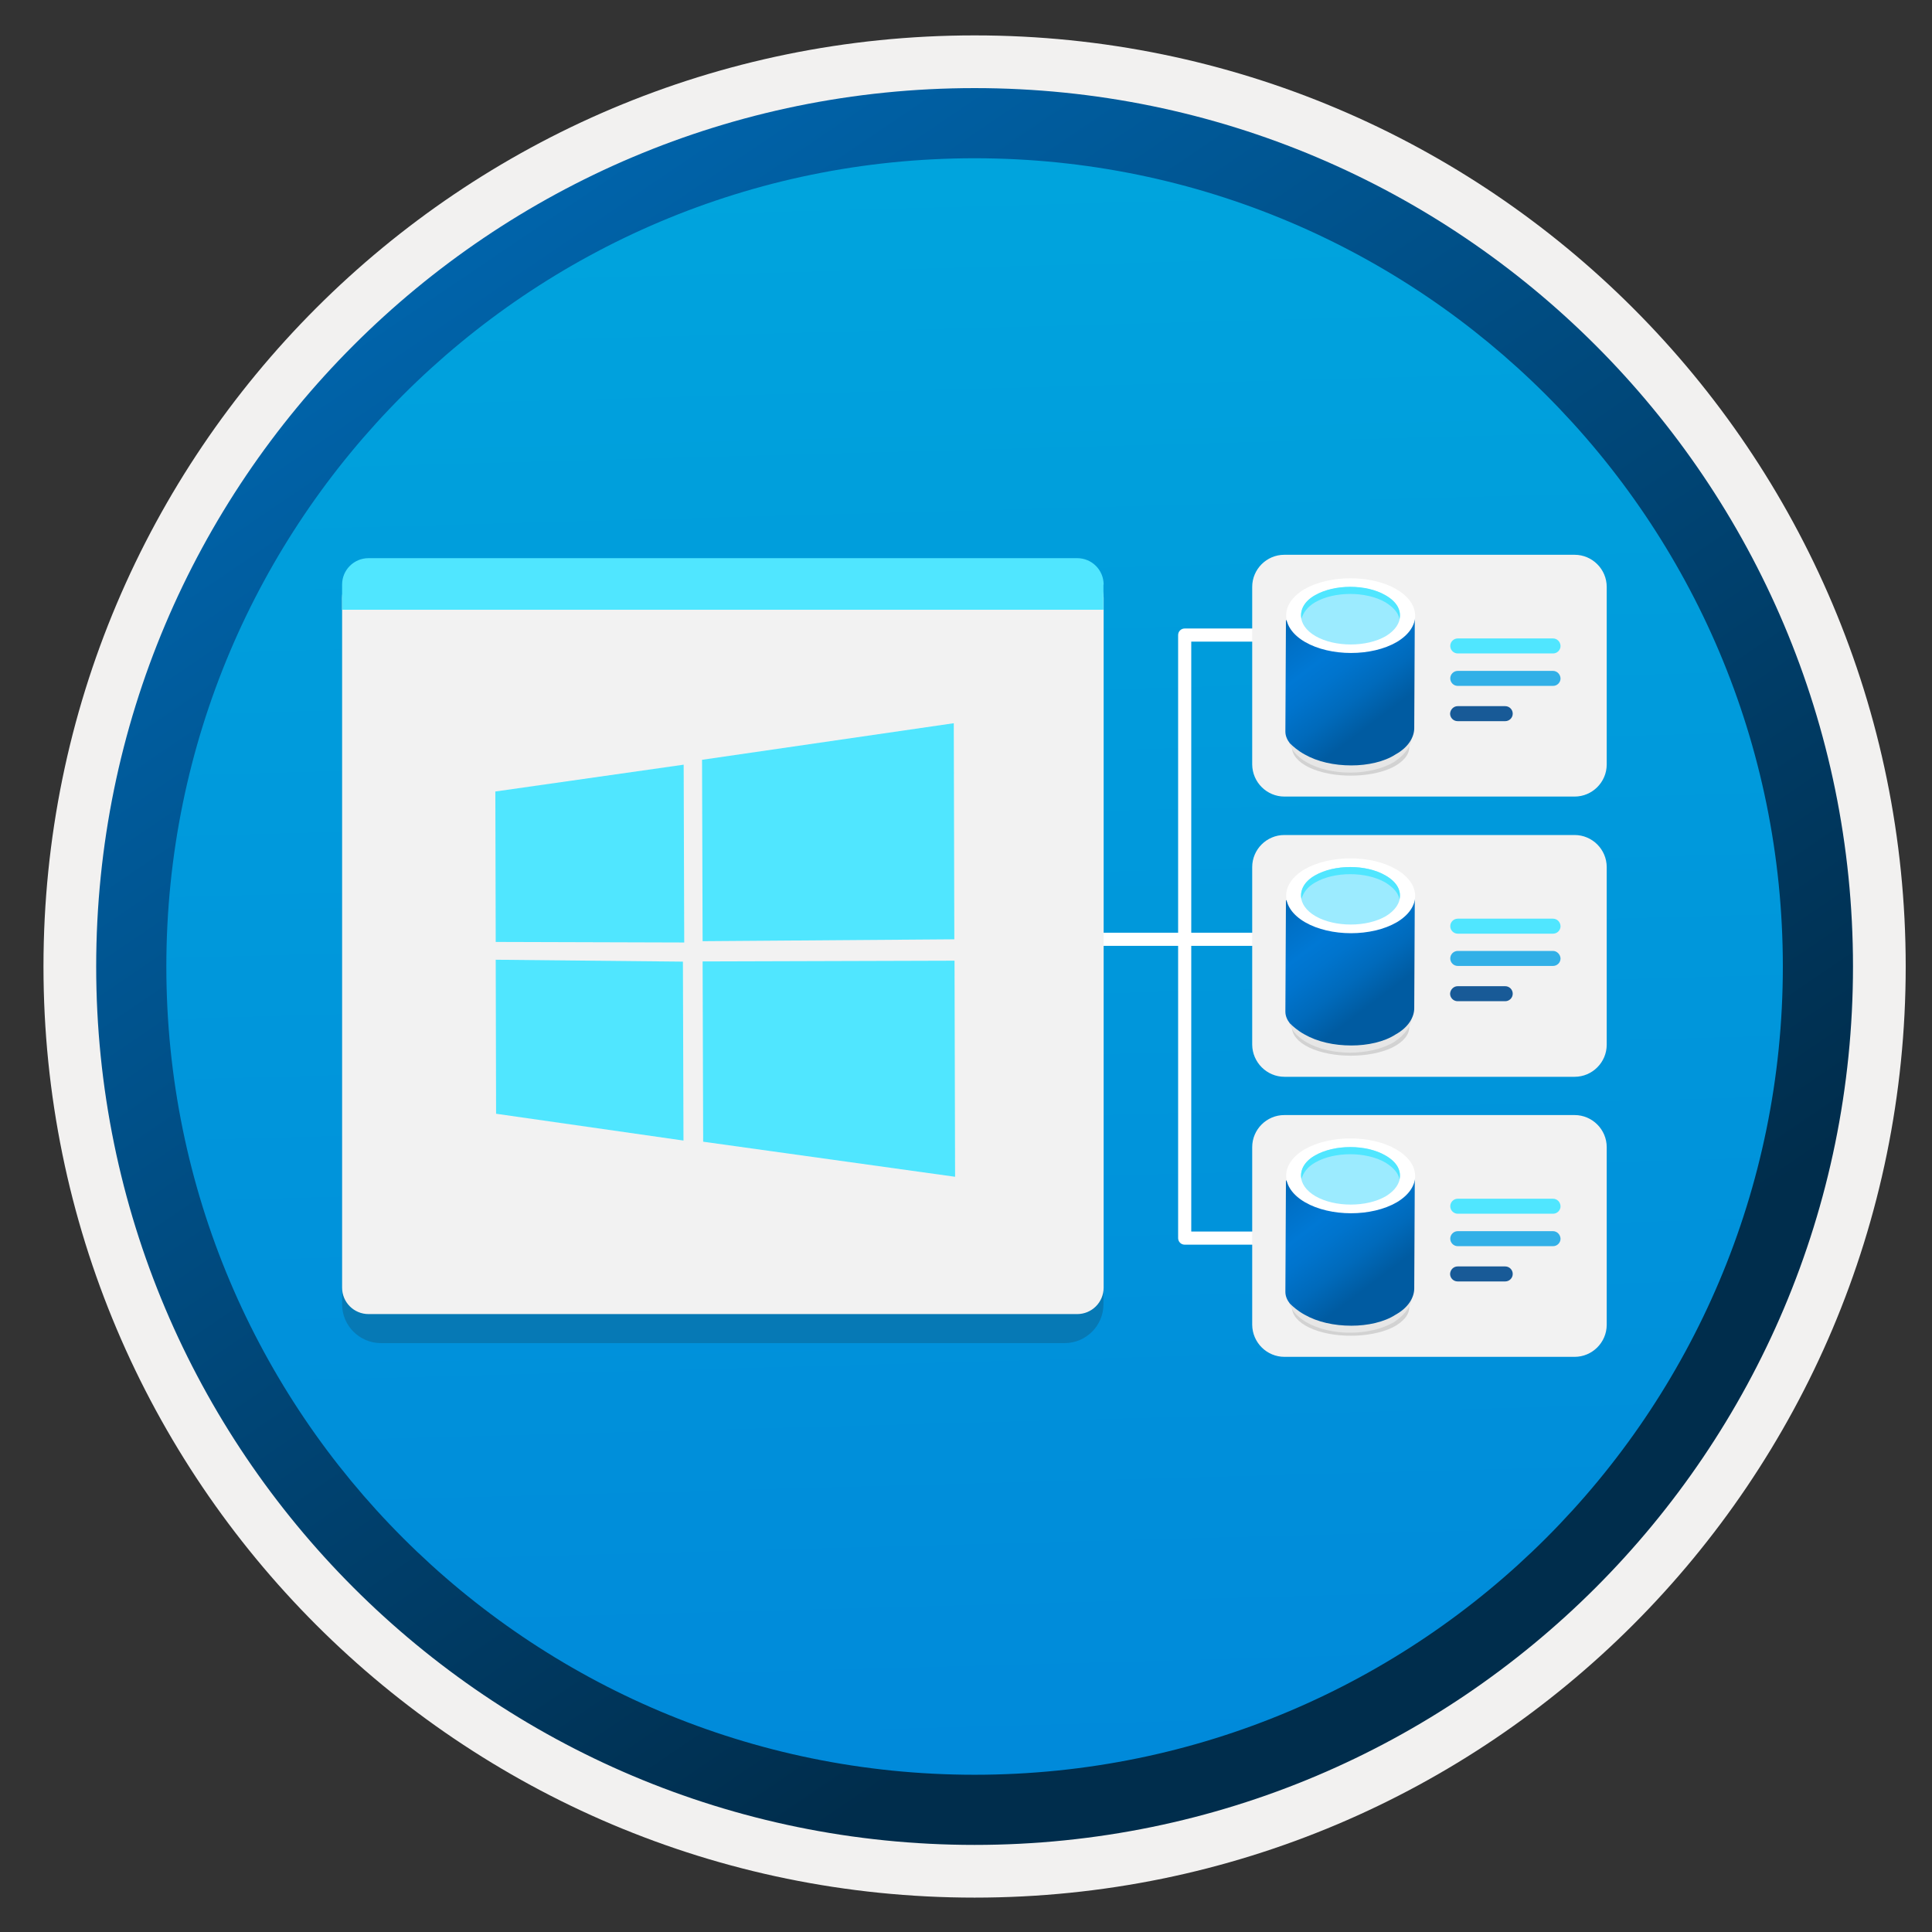 <svg width="103" height="103" viewBox="0 0 103 103" fill="none" xmlns="http://www.w3.org/2000/svg">
<rect x="0" y="0" width="103" height="103" fill="#333333" stroke="none"/>
<path d="M51.958 98.337C26.108 98.337 5.148 77.387 5.148 51.527C5.148 25.667 26.108 4.717 51.958 4.717C77.808 4.717 98.768 25.677 98.768 51.527C98.768 77.377 77.808 98.337 51.958 98.337Z" fill="url(#paint0_linear)"/>
<path fill-rule="evenodd" clip-rule="evenodd" d="M97.858 51.527C97.858 76.877 77.308 97.427 51.958 97.427C26.608 97.427 6.058 76.877 6.058 51.527C6.058 26.177 26.608 5.627 51.958 5.627C77.308 5.627 97.858 26.177 97.858 51.527ZM51.958 1.887C79.378 1.887 101.598 24.107 101.598 51.527C101.598 78.947 79.368 101.167 51.958 101.167C24.538 101.167 2.318 78.937 2.318 51.527C2.318 24.107 24.538 1.887 51.958 1.887Z" fill="#F2F1F0"/>
<path fill-rule="evenodd" clip-rule="evenodd" d="M95.048 51.527C95.048 75.327 75.758 94.617 51.958 94.617C28.158 94.617 8.868 75.327 8.868 51.527C8.868 27.727 28.158 8.437 51.958 8.437C75.758 8.437 95.048 27.727 95.048 51.527ZM51.958 4.697C77.818 4.697 98.788 25.667 98.788 51.527C98.788 77.387 77.818 98.357 51.958 98.357C26.098 98.357 5.128 77.387 5.128 51.527C5.128 25.667 26.088 4.697 51.958 4.697Z" fill="url(#paint1_linear)"/>
<path fill-rule="evenodd" clip-rule="evenodd" d="M62.809 33.857C62.809 33.663 62.965 33.507 63.159 33.507H74.229C74.422 33.507 74.579 33.663 74.579 33.857C74.579 34.05 74.422 34.207 74.229 34.207H63.509V65.657H74.219C74.412 65.657 74.569 65.814 74.569 66.007C74.569 66.2 74.412 66.357 74.219 66.357H63.159C62.965 66.357 62.809 66.2 62.809 66.007V33.857Z" fill="white"/>
<path fill-rule="evenodd" clip-rule="evenodd" d="M55.438 50.077C55.438 49.884 55.595 49.727 55.788 49.727H75.888C76.082 49.727 76.239 49.884 76.239 50.077C76.239 50.27 76.082 50.427 75.888 50.427H55.788C55.595 50.427 55.438 50.27 55.438 50.077Z" fill="white"/>
<path opacity="0.2" d="M31.198 71.605H56.758C57.898 71.605 58.828 70.675 58.828 69.535V32.005H18.238V69.535C18.238 70.675 19.168 71.605 20.308 71.605H24.728H31.198Z" fill="#1F1D21"/>
<path d="M31.198 70.057H57.428C58.208 70.057 58.838 69.427 58.838 68.647V31.867C58.828 31.087 58.198 30.457 57.428 30.457H19.648C18.868 30.457 18.238 31.087 18.238 31.867V68.647C18.238 69.427 18.868 70.057 19.648 70.057H24.728H31.198Z" fill="#F2F2F2"/>
<path d="M58.838 31.167C58.838 30.387 58.208 29.757 57.428 29.757H19.648C18.868 29.757 18.238 30.387 18.238 31.167V32.507H58.828V31.167H58.838Z" fill="#50E6FF"/>
<path d="M26.408 42.197L26.428 50.217L36.478 50.247L36.448 40.767L26.408 42.197Z" fill="#50E6FF"/>
<path d="M26.428 51.166L26.448 59.377L36.438 60.806L36.408 51.267L26.428 51.166Z" fill="#50E6FF"/>
<path d="M37.458 51.257L37.488 60.867L50.918 62.737L50.888 51.217L37.458 51.257Z" fill="#50E6FF"/>
<path d="M37.428 40.507L37.458 50.177L50.878 50.077L50.848 38.557L37.428 40.507Z" fill="#50E6FF"/>
<path d="M68.478 42.467H83.948C84.888 42.467 85.658 41.697 85.658 40.757V31.287C85.658 30.347 84.888 29.577 83.948 29.577H68.468C67.528 29.577 66.758 30.347 66.758 31.287V40.757C66.768 41.707 67.538 42.467 68.478 42.467Z" fill="#F2F2F2"/>
<path d="M82.797 34.037H77.717C77.497 34.037 77.317 34.217 77.317 34.437C77.317 34.657 77.497 34.837 77.717 34.837H82.797C83.017 34.837 83.197 34.657 83.197 34.437C83.187 34.207 83.007 34.037 82.797 34.037Z" fill="#50E6FF"/>
<path d="M82.797 35.767H77.717C77.497 35.767 77.317 35.947 77.317 36.167C77.317 36.387 77.497 36.567 77.717 36.567H82.797C83.017 36.567 83.197 36.387 83.197 36.167C83.187 35.947 83.007 35.767 82.797 35.767Z" fill="#32B0E7"/>
<path fill-rule="evenodd" clip-rule="evenodd" d="M77.708 37.647H80.248C80.468 37.647 80.648 37.827 80.648 38.047C80.648 38.267 80.468 38.447 80.248 38.447H77.708C77.488 38.447 77.308 38.267 77.308 38.047C77.318 37.827 77.498 37.647 77.708 37.647Z" fill="#185A97"/>
<path opacity="0.15" d="M74.198 38.767C75.438 39.347 75.438 40.307 74.228 40.917C73.018 41.497 71.008 41.497 69.798 40.917C68.588 40.337 68.558 39.347 69.768 38.767C70.978 38.177 72.988 38.177 74.198 38.767Z" fill="#1F1D20"/>
<path d="M75.267 38.657V39.267C75.267 39.747 74.927 40.217 74.317 40.627C73.028 41.377 70.927 41.377 69.638 40.627C68.957 40.217 68.688 39.747 68.688 39.277V38.667C68.688 39.147 69.028 39.687 69.638 40.027C70.927 40.777 73.028 40.777 74.317 40.027C74.927 39.667 75.267 39.197 75.267 38.657Z" fill="#E6E6E6"/>
<path d="M74.437 33.936C73.767 34.306 72.907 34.496 72.047 34.526C71.137 34.526 70.247 34.336 69.577 33.936C68.877 33.536 68.557 33.026 68.557 33.046L68.527 39.006C68.527 39.246 68.637 39.466 68.767 39.626C68.927 39.786 69.197 40.026 69.547 40.216C70.247 40.616 71.127 40.806 72.047 40.806C72.907 40.806 73.797 40.616 74.407 40.216C75.077 39.846 75.397 39.306 75.397 38.816L75.427 32.776C75.467 33.296 75.117 33.556 74.437 33.936Z" fill="url(#paint2_linear)"/>
<path d="M74.437 31.407C75.777 32.187 75.777 33.447 74.467 34.227C73.127 35.007 70.927 35.007 69.577 34.227C68.237 33.447 68.237 32.187 69.547 31.407C70.897 30.637 73.097 30.637 74.437 31.407Z" fill="white"/>
<path d="M73.848 31.736C74.898 32.326 74.898 33.296 73.878 33.916C72.858 34.506 71.168 34.506 70.138 33.916C69.118 33.326 69.088 32.336 70.108 31.736C71.138 31.146 72.828 31.146 73.848 31.736Z" fill="#9CEBFF"/>
<path d="M70.117 32.107C71.137 31.517 72.827 31.517 73.857 32.107C74.287 32.377 74.557 32.667 74.607 33.017C74.717 32.537 74.477 32.077 73.857 31.727C72.837 31.137 71.147 31.137 70.117 31.727C69.527 32.047 69.287 32.537 69.387 32.987C69.477 32.677 69.687 32.357 70.117 32.107Z" fill="#50E6FF"/>
<path d="M68.478 57.407H83.948C84.888 57.407 85.658 56.637 85.658 55.697V46.227C85.658 45.287 84.888 44.517 83.948 44.517H68.468C67.528 44.517 66.758 45.287 66.758 46.227V55.697C66.768 56.637 67.538 57.407 68.478 57.407Z" fill="#F2F2F2"/>
<path d="M82.797 48.977H77.717C77.497 48.977 77.317 49.157 77.317 49.377C77.317 49.597 77.497 49.777 77.717 49.777H82.797C83.017 49.777 83.197 49.597 83.197 49.377C83.187 49.147 83.007 48.977 82.797 48.977Z" fill="#50E6FF"/>
<path d="M82.797 50.697H77.717C77.497 50.697 77.317 50.877 77.317 51.097C77.317 51.317 77.497 51.497 77.717 51.497H82.797C83.017 51.497 83.197 51.317 83.197 51.097C83.187 50.887 83.007 50.697 82.797 50.697Z" fill="#32B0E7"/>
<path fill-rule="evenodd" clip-rule="evenodd" d="M77.708 52.577H80.248C80.468 52.577 80.648 52.757 80.648 52.977C80.648 53.197 80.468 53.377 80.248 53.377H77.708C77.488 53.377 77.308 53.197 77.308 52.977C77.318 52.757 77.498 52.577 77.708 52.577Z" fill="#185A97"/>
<path opacity="0.15" d="M74.198 53.697C75.438 54.277 75.438 55.237 74.228 55.847C73.018 56.427 71.008 56.427 69.798 55.847C68.588 55.267 68.558 54.277 69.768 53.697C70.978 53.117 72.988 53.117 74.198 53.697Z" fill="#1F1D20"/>
<path d="M75.267 53.587V54.197C75.267 54.677 74.927 55.147 74.317 55.557C73.028 56.307 70.927 56.307 69.638 55.557C68.957 55.147 68.688 54.677 68.688 54.207V53.597C68.688 54.077 69.028 54.617 69.638 54.957C70.927 55.707 73.028 55.707 74.317 54.957C74.927 54.607 75.267 54.127 75.267 53.587Z" fill="#E6E6E6"/>
<path d="M74.437 48.867C73.767 49.237 72.907 49.427 72.047 49.457C71.137 49.457 70.247 49.267 69.577 48.867C68.877 48.467 68.557 47.957 68.557 47.977L68.527 53.937C68.527 54.177 68.637 54.397 68.767 54.557C68.927 54.717 69.197 54.957 69.547 55.147C70.247 55.547 71.127 55.737 72.047 55.737C72.907 55.737 73.797 55.547 74.407 55.147C75.077 54.777 75.397 54.237 75.397 53.747L75.427 47.707C75.467 48.227 75.117 48.497 74.437 48.867Z" fill="url(#paint3_linear)"/>
<path d="M74.437 46.347C75.777 47.127 75.777 48.387 74.467 49.167C73.127 49.947 70.927 49.947 69.577 49.167C68.237 48.387 68.237 47.127 69.547 46.347C70.897 45.567 73.097 45.567 74.437 46.347Z" fill="white"/>
<path d="M73.848 46.667C74.898 47.257 74.898 48.227 73.878 48.847C72.858 49.437 71.168 49.437 70.138 48.847C69.118 48.257 69.088 47.267 70.108 46.667C71.138 46.077 72.828 46.077 73.848 46.667Z" fill="#9CEBFF"/>
<path d="M70.117 47.047C71.137 46.457 72.827 46.457 73.857 47.047C74.287 47.317 74.557 47.607 74.607 47.957C74.717 47.477 74.477 47.017 73.857 46.667C72.837 46.077 71.147 46.077 70.117 46.667C69.527 46.987 69.287 47.477 69.387 47.927C69.477 47.607 69.687 47.287 70.117 47.047Z" fill="#50E6FF"/>
<path d="M68.478 72.337H83.948C84.888 72.337 85.658 71.567 85.658 70.627V61.157C85.658 60.217 84.888 59.447 83.948 59.447H68.468C67.528 59.447 66.758 60.217 66.758 61.157V70.627C66.768 71.577 67.538 72.337 68.478 72.337Z" fill="#F2F2F2"/>
<path d="M82.797 63.907H77.717C77.497 63.907 77.317 64.087 77.317 64.307C77.317 64.527 77.497 64.707 77.717 64.707H82.797C83.017 64.707 83.197 64.527 83.197 64.307C83.187 64.077 83.007 63.907 82.797 63.907Z" fill="#50E6FF"/>
<path d="M82.797 65.637H77.717C77.497 65.637 77.317 65.817 77.317 66.037C77.317 66.257 77.497 66.437 77.717 66.437H82.797C83.017 66.437 83.197 66.257 83.197 66.037C83.187 65.817 83.007 65.637 82.797 65.637Z" fill="#32B0E7"/>
<path fill-rule="evenodd" clip-rule="evenodd" d="M77.708 67.517H80.248C80.468 67.517 80.648 67.697 80.648 67.917C80.648 68.137 80.468 68.317 80.248 68.317H77.708C77.488 68.317 77.308 68.137 77.308 67.917C77.318 67.687 77.498 67.517 77.708 67.517Z" fill="#185A97"/>
<path opacity="0.15" d="M74.198 68.627C75.438 69.207 75.438 70.167 74.228 70.777C73.018 71.357 71.008 71.357 69.798 70.777C68.588 70.197 68.558 69.207 69.768 68.627C70.978 68.047 72.988 68.047 74.198 68.627Z" fill="#1F1D20"/>
<path d="M75.267 68.517V69.127C75.267 69.607 74.927 70.077 74.317 70.487C73.028 71.237 70.927 71.237 69.638 70.487C68.957 70.077 68.688 69.607 68.688 69.137V68.527C68.688 69.007 69.028 69.547 69.638 69.887C70.927 70.637 73.028 70.637 74.317 69.887C74.927 69.537 75.267 69.067 75.267 68.517Z" fill="#E6E6E6"/>
<path d="M74.437 63.807C73.767 64.177 72.907 64.367 72.047 64.397C71.137 64.397 70.247 64.207 69.577 63.807C68.877 63.407 68.557 62.897 68.557 62.917L68.527 68.877C68.527 69.117 68.637 69.337 68.767 69.497C68.927 69.657 69.197 69.897 69.547 70.087C70.247 70.487 71.127 70.677 72.047 70.677C72.907 70.677 73.797 70.487 74.407 70.087C75.077 69.717 75.397 69.177 75.397 68.687L75.427 62.647C75.467 63.157 75.117 63.427 74.437 63.807Z" fill="url(#paint4_linear)"/>
<path d="M74.437 61.277C75.777 62.057 75.777 63.317 74.467 64.097C73.127 64.877 70.927 64.877 69.577 64.097C68.237 63.317 68.237 62.057 69.547 61.277C70.897 60.497 73.097 60.497 74.437 61.277Z" fill="white"/>
<path d="M73.848 61.597C74.898 62.187 74.898 63.157 73.878 63.777C72.858 64.367 71.168 64.367 70.138 63.777C69.118 63.187 69.088 62.197 70.108 61.597C71.138 61.007 72.828 61.007 73.848 61.597Z" fill="#9CEBFF"/>
<path d="M70.117 61.977C71.137 61.387 72.827 61.387 73.857 61.977C74.287 62.247 74.557 62.537 74.607 62.887C74.717 62.407 74.477 61.947 73.857 61.597C72.837 61.007 71.147 61.007 70.117 61.597C69.527 61.917 69.287 62.407 69.387 62.857C69.477 62.537 69.687 62.217 70.117 61.977Z" fill="#50E6FF"/>
<defs>
<linearGradient id="paint0_linear" x1="50.188" y1="-13.263" x2="54.17" y2="132.507" gradientUnits="userSpaceOnUse">
<stop stop-color="#00ABDE"/>
<stop offset="1" stop-color="#007ED8"/>
</linearGradient>
<linearGradient id="paint1_linear" x1="3.391" y1="-20.098" x2="98.919" y2="120.783" gradientUnits="userSpaceOnUse">
<stop stop-color="#007ED8"/>
<stop offset="0.707" stop-color="#002D4C"/>
</linearGradient>
<linearGradient id="paint2_linear" x1="68.144" y1="30.988" x2="73.624" y2="38.214" gradientUnits="userSpaceOnUse">
<stop stop-color="#005BA1"/>
<stop offset="0.07" stop-color="#0060A9"/>
<stop offset="0.36" stop-color="#0071C8"/>
<stop offset="0.52" stop-color="#0078D4"/>
<stop offset="0.64" stop-color="#0074CD"/>
<stop offset="0.82" stop-color="#006ABB"/>
<stop offset="1" stop-color="#005BA1"/>
</linearGradient>
<linearGradient id="paint3_linear" x1="68.144" y1="45.922" x2="73.624" y2="53.147" gradientUnits="userSpaceOnUse">
<stop stop-color="#005BA1"/>
<stop offset="0.07" stop-color="#0060A9"/>
<stop offset="0.36" stop-color="#0071C8"/>
<stop offset="0.52" stop-color="#0078D4"/>
<stop offset="0.64" stop-color="#0074CD"/>
<stop offset="0.82" stop-color="#006ABB"/>
<stop offset="1" stop-color="#005BA1"/>
</linearGradient>
<linearGradient id="paint4_linear" x1="68.144" y1="60.855" x2="73.624" y2="68.081" gradientUnits="userSpaceOnUse">
<stop stop-color="#005BA1"/>
<stop offset="0.07" stop-color="#0060A9"/>
<stop offset="0.36" stop-color="#0071C8"/>
<stop offset="0.52" stop-color="#0078D4"/>
<stop offset="0.64" stop-color="#0074CD"/>
<stop offset="0.82" stop-color="#006ABB"/>
<stop offset="1" stop-color="#005BA1"/>
</linearGradient>
</defs>
</svg>
